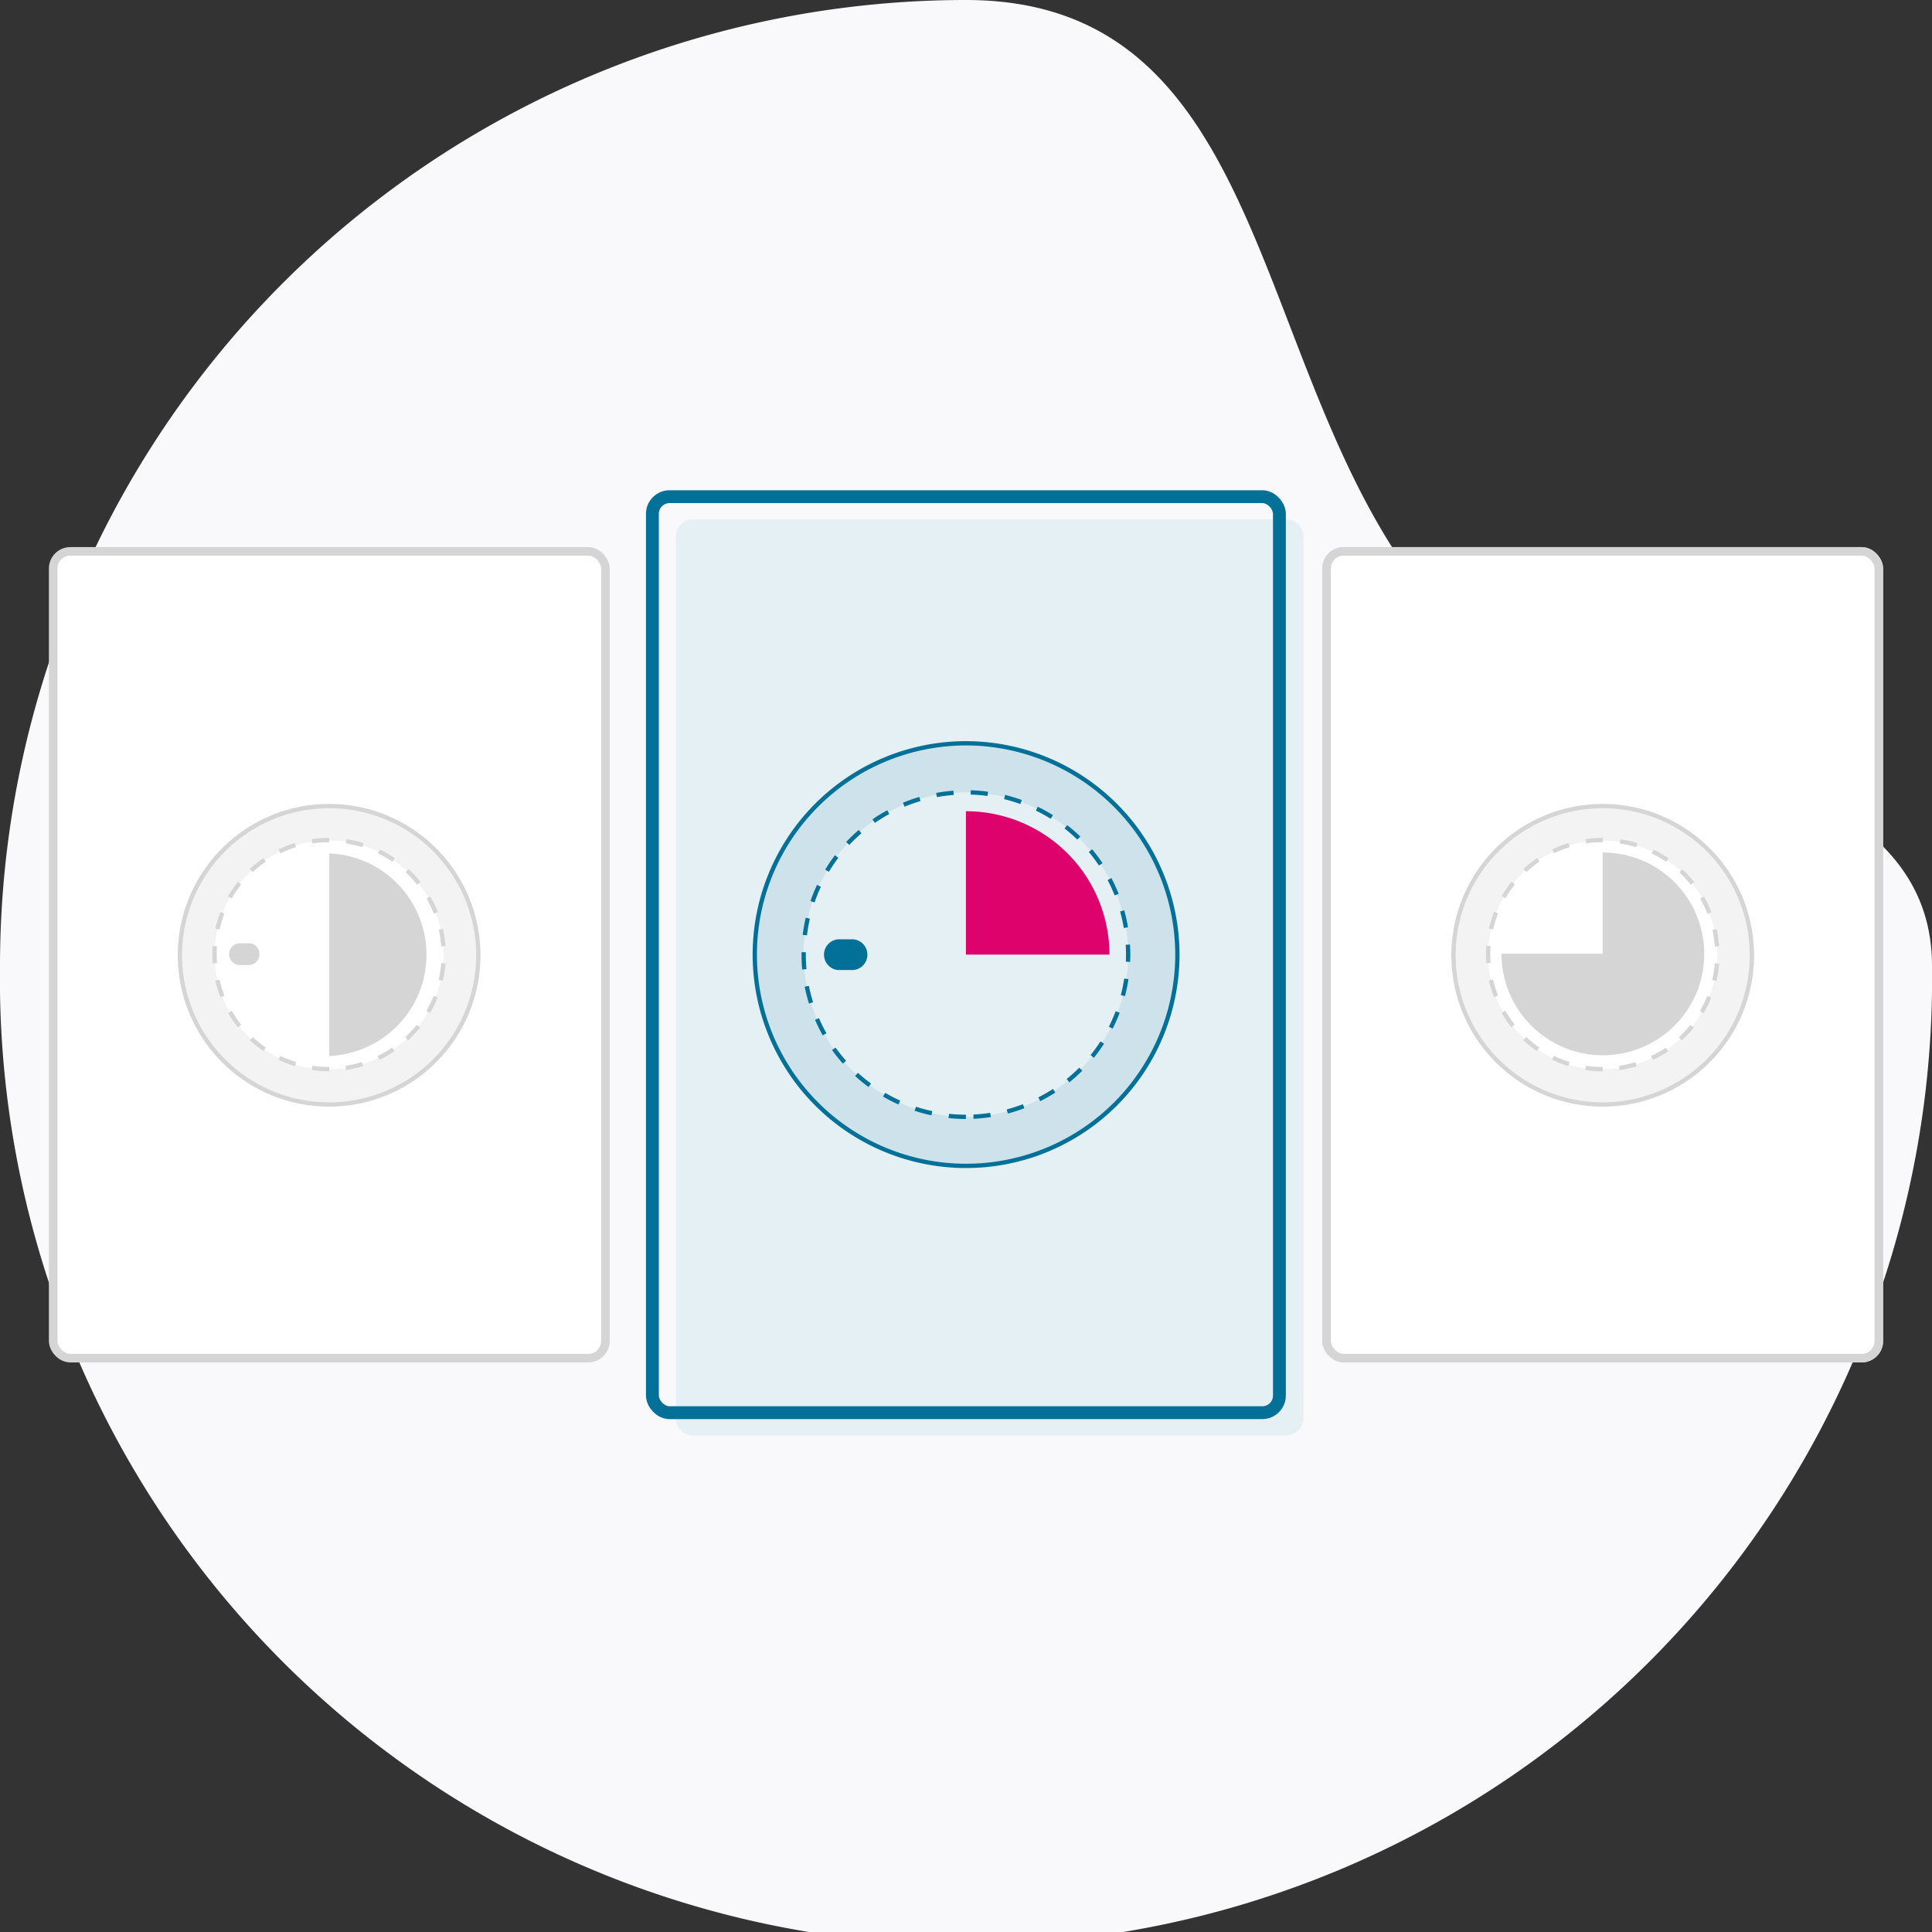 <?xml version="1.0" encoding="iso-8859-1"?><svg id="Layer_1" data-name="Layer 1" xmlns="http://www.w3.org/2000/svg" viewBox="0 0 112.65 112.65"><rect x="0" y="0" width="112.65" height="112.65" fill="#333333" stroke="none"/><defs><style>.cls-1{fill:#f9f8fa;}.cls-2{fill:#e5f0f4;}.cls-3{fill:#fff;stroke-width:0.5px;}.cls-3,.cls-6,.cls-8{stroke:#d5d5d5;}.cls-10,.cls-13,.cls-3,.cls-4,.cls-6,.cls-8{stroke-miterlimit:10;}.cls-10,.cls-13,.cls-4,.cls-6,.cls-8{fill:none;}.cls-10,.cls-13,.cls-4{stroke:#037098;}.cls-4{stroke-width:0.75px;}.cls-5,.cls-7{fill:#d5d5d5;}.cls-5{opacity:0.3;}.cls-10,.cls-13,.cls-6,.cls-8{stroke-width:0.25px;}.cls-13,.cls-8{stroke-dasharray:1 1;}.cls-9{fill:#cde2ea;}.cls-11{fill:#037098;}.cls-12{fill:#de026d;}</style></defs><path class="cls-1" d="M0,56.32A56.33,56.33,0,0,1,56.32,0C74.2,0,72.79,21.66,83.11,34.65c7.63,9.62,29.54,8.45,29.54,21.67A56.33,56.33,0,1,1,0,56.32Z"/><path class="cls-2" d="M75,30.28H40.41a1,1,0,0,0-1,1V82.69a1,1,0,0,0,1,1H75a1,1,0,0,0,1-1V31.28a1,1,0,0,0-1-1"/><rect class="cls-3" x="3.1" y="32.15" width="32.2" height="47.04" rx="1"/><rect class="cls-4" x="38.04" y="28.96" width="36.56" height="53.41" rx="1"/><rect class="cls-3" x="77.35" y="32.15" width="32.2" height="47.04" rx="1"/><rect class="cls-3" x="77.35" y="32.15" width="32.2" height="47.04" rx="1"/><path class="cls-5" d="M19.2,47a8.7,8.7,0,1,0,8.69,8.69A8.7,8.7,0,0,0,19.2,47Zm0,15.37a6.68,6.68,0,1,1,6.67-6.68A6.69,6.69,0,0,1,19.2,62.34Z"/><path class="cls-6" d="M19.2,47a8.7,8.7,0,1,0,8.69,8.69A8.7,8.7,0,0,0,19.2,47Z"/><path class="cls-7" d="M14.57,55h-.65a.64.64,0,0,0,0,1.27h.65a.64.64,0,0,0,0-1.27Z"/><path class="cls-7" d="M19.2,49.76h0V61.57h0a5.91,5.91,0,0,0,0-11.81Z"/><path class="cls-8" d="M19.2,62.34a6.68,6.68,0,1,1,6.67-6.68A6.69,6.69,0,0,1,19.2,62.34Z"/><path class="cls-5" d="M93.45,47a8.7,8.7,0,1,0,8.7,8.69A8.7,8.7,0,0,0,93.45,47Zm0,15.37a6.68,6.68,0,1,1,6.68-6.68A6.68,6.68,0,0,1,93.45,62.34Z"/><path class="cls-6" d="M93.45,47a8.7,8.7,0,1,0,8.7,8.69A8.7,8.7,0,0,0,93.45,47Z"/><path class="cls-7" d="M93.45,49.76h0v5.85H87.55v0a5.91,5.91,0,1,0,5.9-5.9Z"/><path class="cls-8" d="M93.45,62.34a6.68,6.68,0,1,1,6.68-6.68A6.68,6.68,0,0,1,93.45,62.34Z"/><path class="cls-9" d="M56.32,43.34A12.32,12.32,0,1,0,68.65,55.66,12.34,12.34,0,0,0,56.32,43.34Zm0,21.78a9.46,9.46,0,1,1,9.46-9.46A9.46,9.46,0,0,1,56.32,65.12Z"/><path class="cls-10" d="M56.32,43.34A12.32,12.32,0,1,0,68.65,55.66,12.34,12.34,0,0,0,56.32,43.34Z"/><path class="cls-11" d="M49.77,54.77h-.92a.9.9,0,0,0,0,1.79h.92a.9.9,0,0,0,0-1.79Z"/><path class="cls-12" d="M64.69,55.66h0a8.37,8.37,0,0,0-8.37-8.36h0v8.36Z"/><path class="cls-13" d="M56.32,65.12a9.46,9.46,0,1,1,9.46-9.46A9.46,9.46,0,0,1,56.32,65.12Z"/></svg>